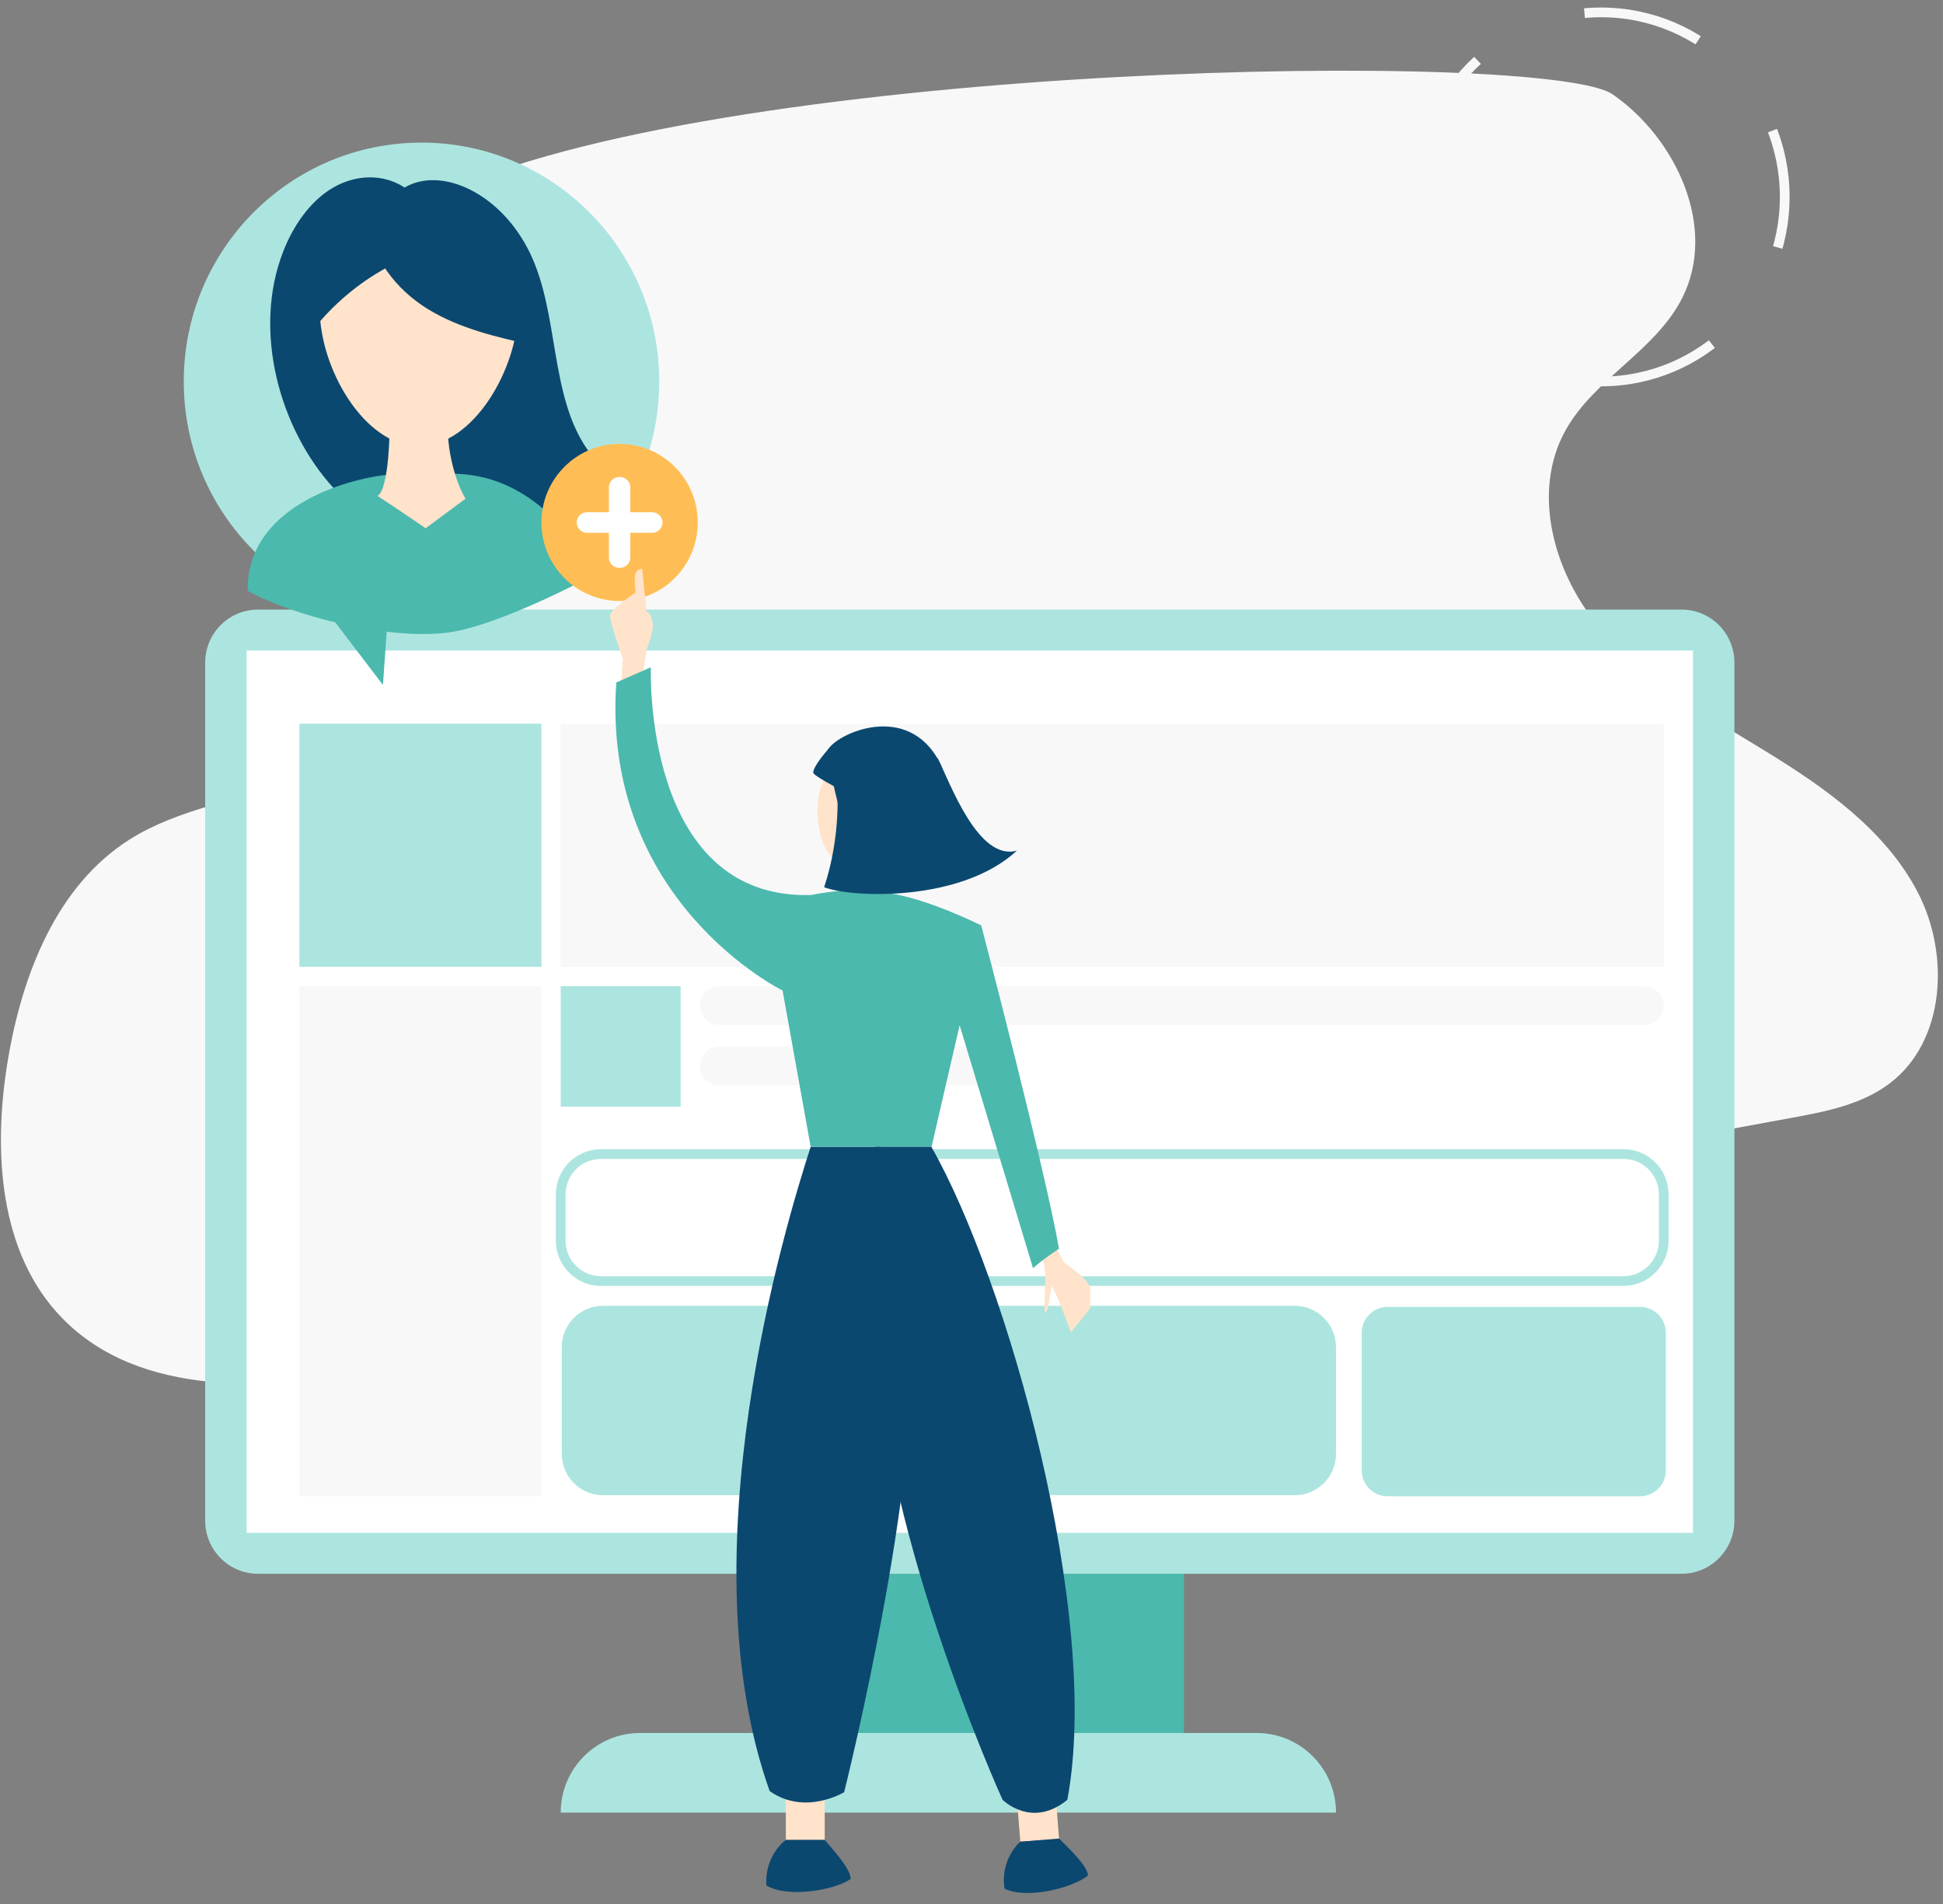 <svg width="200" height="196" viewBox="0 0 200 196" fill="none" xmlns="http://www.w3.org/2000/svg">
<rect x="0" y="0" width="200" height="196" fill="#808080" stroke="none"/>
<g clip-path="url(#clip0_191_931)">
<path d="M164.804 39.27C175.244 39.27 183.708 30.764 183.708 20.273C183.708 9.781 175.244 1.275 164.804 1.275C154.363 1.275 145.899 9.781 145.899 20.273C145.899 30.764 154.363 39.27 164.804 39.27Z" stroke="#F8F8F8" stroke-miterlimit="10" stroke-dasharray="12.25 12.25"/>
<path d="M46.534 19.466C40.86 21.961 35.218 25 31.248 29.779C27.277 34.557 25.289 41.423 27.67 47.17C30.851 54.846 40.93 59.31 40.977 67.625C41.01 73.58 35.54 78.128 30.02 80.292C24.5 82.457 18.388 83.237 13.366 86.402C5.789 91.177 2.238 100.419 0.783 109.287C-0.728 118.495 -0.115 128.978 6.369 135.657C14.427 143.961 27.753 143.024 39.16 141.254C54.383 138.892 69.537 136.116 84.689 133.34C117.906 127.257 151.122 121.171 184.339 115.087C187.901 114.434 191.605 113.721 194.499 111.536C200.247 107.194 200.732 98.233 197.392 91.835C194.052 85.436 187.872 81.09 181.735 77.328C175.597 73.566 169.116 70.008 164.519 64.454C159.923 58.9 157.637 50.677 161.115 44.354C164.063 38.997 170.395 36.135 173.155 30.678C176.792 23.489 172.606 14.309 166.007 9.718C159.407 5.128 76.519 6.291 46.534 19.466Z" fill="#F8F8F8"/>
<path d="M121.87 149.818H77.778V179.726H121.87V149.818Z" fill="#4BB9AD"/>
<path d="M26.554 62.753H173.095C176.096 62.753 178.529 65.197 178.529 68.214V156.544C178.529 159.559 176.098 162.005 173.095 162.005H26.554C23.554 162.005 21.12 159.562 21.12 156.544V68.214C21.12 65.197 23.552 62.753 26.554 62.753Z" fill="#ACE5DF"/>
<path d="M174.261 66.962H25.384V157.794H174.261V66.962Z" fill="white"/>
<path d="M65.873 178.397H129.365C133.869 178.397 137.522 182.068 137.522 186.594H57.716C57.716 182.068 61.369 178.397 65.873 178.397Z" fill="#ACE5DF"/>
<path d="M55.732 74.495H30.82V99.529H55.732V74.495Z" fill="#ACE5DF"/>
<path d="M169.268 105.51H74.03C72.934 105.51 72.046 104.617 72.046 103.516C72.046 102.415 72.934 101.522 74.03 101.522H169.268C170.364 101.522 171.252 102.415 171.252 103.516C171.252 104.617 170.364 105.51 169.268 105.51Z" fill="#F8F8F8"/>
<path d="M102.69 111.713H74.03C72.934 111.713 72.046 110.821 72.046 109.719C72.046 108.618 72.934 107.726 74.03 107.726H102.69C103.785 107.726 104.674 108.618 104.674 109.719C104.674 110.821 103.785 111.713 102.69 111.713Z" fill="#F8F8F8"/>
<path d="M70.062 101.522H57.716V113.929H70.062V101.522Z" fill="#ACE5DF"/>
<path d="M171.252 74.495H57.716V99.529H171.252V74.495Z" fill="#F8F8F8"/>
<path d="M55.732 101.522H30.82V154.028H55.732V101.522Z" fill="#F8F8F8"/>
<path d="M167.11 131.874H61.858C59.57 131.874 57.716 130.01 57.716 127.711V122.963C57.716 120.664 59.57 118.8 61.858 118.8H167.112C169.4 118.8 171.254 120.664 171.254 122.963V127.711C171.252 130.01 169.398 131.874 167.11 131.874Z" stroke="#ACE5DF" stroke-miterlimit="10"/>
<path d="M133.285 153.917H62.063C59.722 153.917 57.826 152.009 57.826 149.659V138.681C57.826 136.329 59.724 134.423 62.063 134.423H133.283C135.624 134.423 137.52 136.331 137.52 138.681V149.659C137.522 152.009 135.624 153.917 133.285 153.917Z" fill="#ACE5DF"/>
<path d="M168.816 154.028H142.824C141.358 154.028 140.167 152.833 140.167 151.358V137.202C140.167 135.728 141.356 134.532 142.824 134.532H168.816C170.282 134.532 171.473 135.726 171.473 137.202V151.358C171.473 152.833 170.284 154.028 168.816 154.028Z" fill="#ACE5DF"/>
<path d="M43.386 63.861C56.901 63.861 67.857 52.851 67.857 39.27C67.857 25.688 56.901 14.679 43.386 14.679C29.871 14.679 18.915 25.688 18.915 39.27C18.915 52.851 29.871 63.861 43.386 63.861Z" fill="#ACE5DF"/>
<path d="M41.636 19.315C45.337 17.087 51.554 19.796 54.575 26.097C57.553 32.311 56.579 40.583 60.382 46.157C62.024 48.563 64.581 50.61 64.636 53.681C64.678 56.007 63.111 58.058 61.263 58.956C59.416 59.855 57.339 59.824 55.342 59.654C47.703 59.007 39.892 56.339 34.323 50.231C28.752 44.123 25.994 34.063 29.129 25.946C30.188 23.208 31.909 20.744 34.202 19.366C36.497 17.986 39.389 17.818 41.636 19.3" fill="#0B4870"/>
<path d="M40.628 48.838C37.78 48.838 25.322 51.341 25.5 60.821C29.949 63.324 39.929 65.945 46.144 65.112C51.484 64.397 61.093 59.21 61.093 59.21C61.093 59.21 56.111 47.763 45.077 48.838C43.12 53.309 40.628 48.838 40.628 48.838Z" fill="#4BB9AD"/>
<path d="M40.108 43.849C40.108 43.849 40.108 50.225 38.873 51.056C42.438 53.413 43.81 54.381 43.81 54.381L47.923 51.333C46.964 49.808 45.867 46.204 46.14 43.155C42.987 43.572 40.108 43.849 40.108 43.849Z" fill="#FFE3CA"/>
<path d="M53.329 31.863C53.329 37.874 48.759 45.929 43.122 45.929C37.485 45.929 32.915 37.874 32.915 31.863C32.915 25.853 37.485 20.981 43.122 20.981C48.759 20.979 53.329 25.853 53.329 31.863Z" fill="#FFE3CA"/>
<path d="M37.939 22.592C38.095 26.44 40.785 29.821 44.056 31.826C47.328 33.831 51.146 34.704 54.888 35.543C54.193 32.269 53.452 28.944 51.799 26.037C50.145 23.133 47.414 20.66 44.123 20.146C42.169 19.843 40.168 20.241 38.303 20.893C36.506 21.522 34.724 22.439 33.587 23.972C31.631 26.608 32.061 30.259 32.582 33.505C34.724 30.918 37.396 28.773 40.381 27.244" fill="#0B4870"/>
<path d="M39.418 70.507L40.161 59.972L31.481 60.094L39.418 70.507Z" fill="#4BB9AD"/>
<path d="M63.779 61.867C68.223 61.867 71.825 58.246 71.825 53.78C71.825 49.315 68.223 45.694 63.779 45.694C59.335 45.694 55.732 49.315 55.732 53.78C55.732 58.246 59.335 61.867 63.779 61.867Z" fill="#FFBE55"/>
<path d="M60.414 52.733H62.678V50.165C62.678 49.582 63.15 49.108 63.73 49.108H63.827C64.407 49.108 64.879 49.582 64.879 50.165V52.733H67.143C67.723 52.733 68.194 53.207 68.194 53.789C68.194 54.372 67.723 54.846 67.143 54.846H64.879V57.398C64.879 57.981 64.407 58.455 63.827 58.455H63.73C63.15 58.455 62.678 57.981 62.678 57.398V54.846H60.414C59.835 54.846 59.363 54.372 59.363 53.789C59.363 53.204 59.832 52.733 60.414 52.733Z" fill="white"/>
<path d="M66.094 70.064L66.534 66.962C66.534 66.962 67.196 65.19 67.196 64.525C67.196 63.861 66.975 62.974 66.534 62.974C66.314 60.316 66.094 58.544 66.094 58.544C66.094 58.544 65.653 58.544 65.432 58.987C65.212 59.43 65.432 60.98 65.432 60.98C65.432 60.98 62.787 62.753 62.787 63.417C62.787 64.082 64.109 67.848 64.109 67.848L63.889 70.95L66.094 70.064Z" fill="#FFE3CA"/>
<path d="M108.225 127.54L109.559 129.997C109.559 129.997 112.227 131.785 112.227 132.678C112.227 133.57 112.227 134.687 112.227 134.687L110.227 137.144C110.227 137.144 108.45 132.23 108.228 132.454C108.005 133.57 108.005 134.911 107.562 135.135C107.339 133.794 108.007 130.445 107.117 129.328C106.226 128.209 108.225 127.54 108.225 127.54Z" fill="#FFE3CA"/>
<path d="M105.023 189.596L109.012 189.282L108.333 180.598L104.344 180.912L105.023 189.596Z" fill="#FFE3CA"/>
<path d="M109.017 189.268C110.708 190.927 111.918 192.175 111.989 193.065C110.525 194.301 105.719 195.575 103.399 194.414C102.934 191.315 105.029 189.58 105.029 189.58L109.017 189.268Z" fill="#0B4870"/>
<path d="M80.889 189.405L84.89 189.405L84.89 180.694L80.889 180.694L80.889 189.405Z" fill="#FFE3CA"/>
<path d="M83.446 118.047C80.778 126.311 70.556 160.036 79.224 184.379C82.89 186.946 86.892 184.489 86.892 184.489C86.892 184.489 95.893 148.644 93.448 134.127C91.003 119.609 90.67 118.047 90.67 118.047H83.446Z" fill="#0B4870"/>
<path d="M88.001 91.917L91.224 91.917L91.224 84.994L88.001 84.994L88.001 91.917Z" fill="#FFE3CA"/>
<path d="M84.14 83.299C84.14 86.586 85.395 89.254 88.031 89.254C90.668 89.254 93.69 86.588 93.69 83.299C93.69 80.011 91.552 77.344 88.915 77.344C86.279 77.344 84.14 80.011 84.14 83.299Z" fill="#FFE3CA"/>
<path d="M85.112 77.432C85.82 80.277 86.352 86.852 90.243 89.163C92.718 90.408 99.972 83.83 96.433 77.964C92.895 72.097 85.465 75.833 85.112 77.432Z" fill="#0B4870"/>
<path d="M91.224 91.916C95.225 92.364 101.003 95.266 101.003 95.266C101.003 95.266 107.67 120.728 109.003 128.544C107.004 129.884 106.336 130.553 106.336 130.553L98.779 105.539L95.888 118.045H83.444L80.553 101.965C80.553 101.965 61.885 92.809 63.439 70.252C66.995 68.688 66.995 68.688 66.995 68.688C66.995 68.688 66.107 92.585 83.441 92.138C83.446 92.14 89.001 91.024 91.224 91.916Z" fill="#4BB9AD"/>
<path d="M95.864 118.047C103.642 131.672 113.422 166.288 109.866 185.274C106.199 188.289 103.199 185.274 103.199 185.274C103.199 185.274 89.863 156.017 90.086 135.022C89.198 122.516 90.084 118.047 90.084 118.047H95.864Z" fill="#0B4870"/>
<path d="M84.89 189.405C86.446 191.193 87.557 192.531 87.557 193.426C86.001 194.543 81.111 195.436 78.889 194.095C78.666 190.969 80.888 189.405 80.888 189.405H84.89Z" fill="#0B4870"/>
<path d="M96.517 78.039C97.84 80.698 100.706 88.673 104.674 87.565C98.942 92.882 87.698 92.439 84.832 91.332C86.596 86.015 86.177 81.159 86.177 81.159L96.517 78.039Z" fill="#0B4870"/>
<path d="M85.935 76.488C85.273 76.931 83.51 79.147 83.73 79.59C83.951 80.033 87.919 82.027 87.919 82.027L85.935 76.488Z" fill="#0B4870"/>
</g>
<defs>
<clipPath id="clip0_191_931">
<rect width="200" height="195" fill="white" transform="translate(0 0.5)"/>
</clipPath>
</defs>
</svg>
